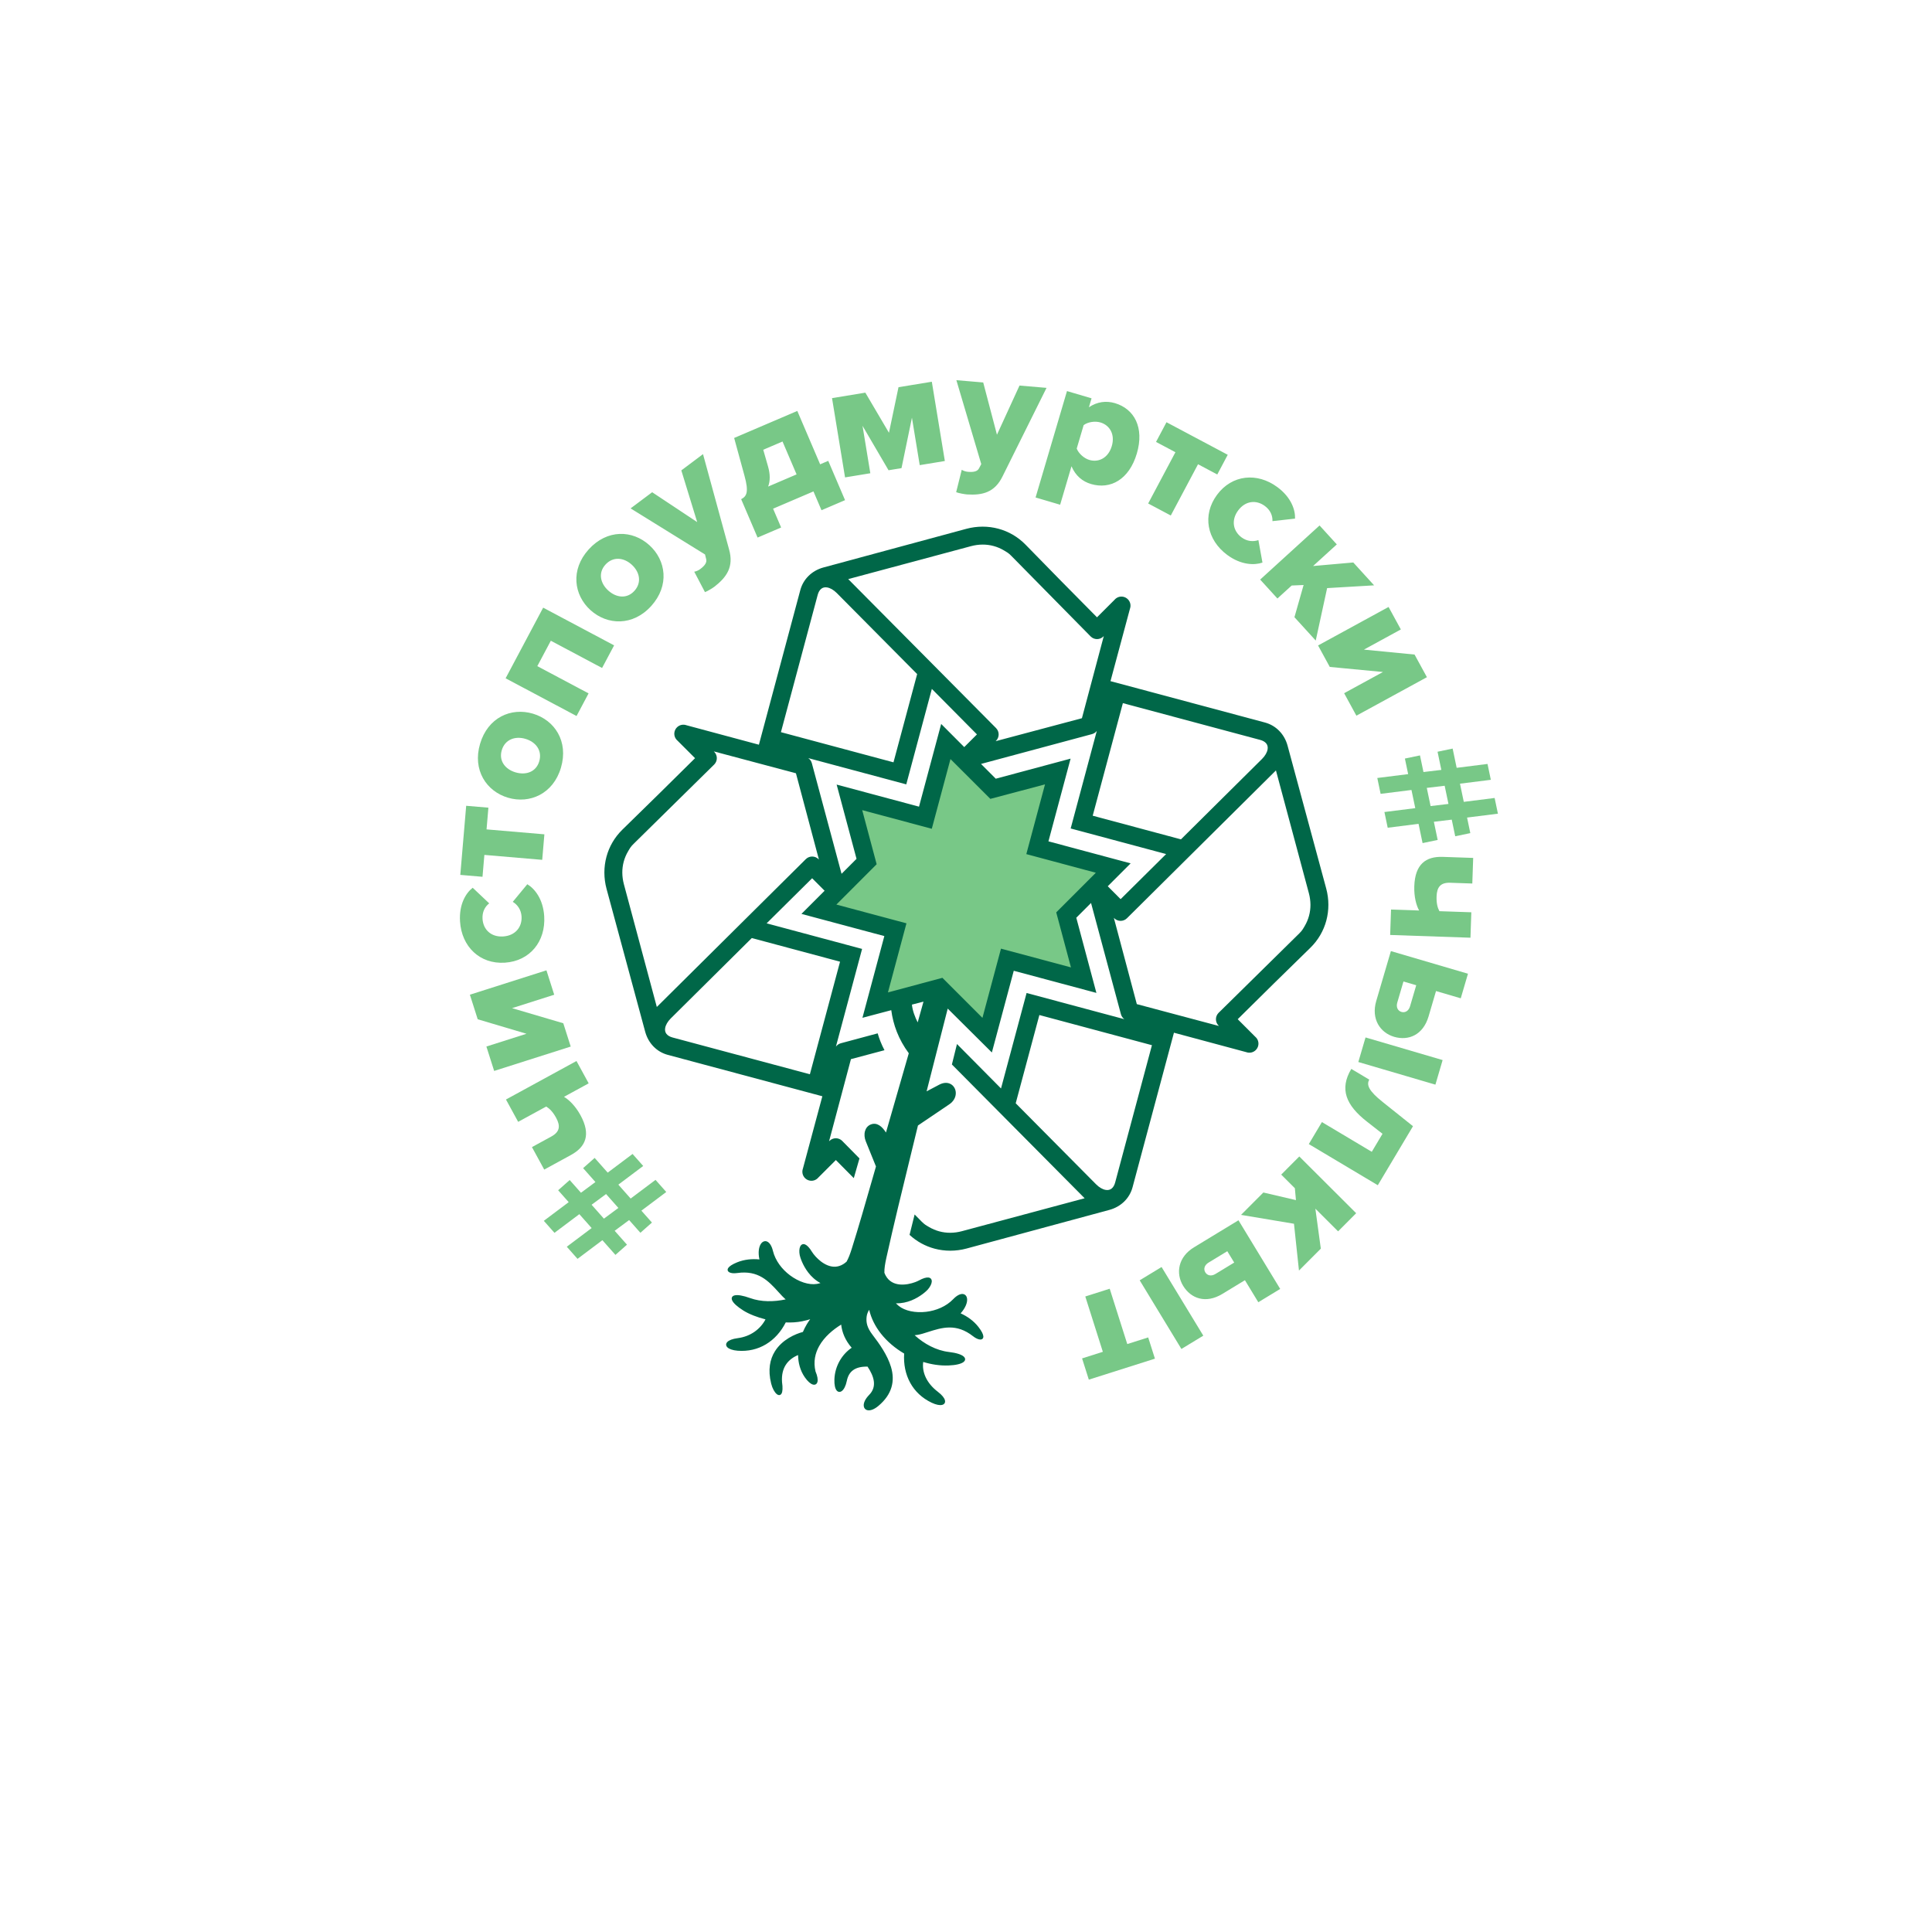 <svg width="301" height="301" viewBox="0 0 301 301" fill="none" xmlns="http://www.w3.org/2000/svg">
<g filter="url('#filter0_d_97_49')">
<circle cx="150.474" cy="138.474" r="100" transform="rotate(15 150.474 138.474)" fill="white"></circle>
</g>
<g clip-path="url('#clip0_97_49')">
<path d="M222.881 125.583L225.666 125.251L225.074 122.42L222.289 122.752L222.881 125.583ZM226.72 130.289L226.178 127.698L223.393 128.03L223.985 130.86L221.634 131.352L221.006 128.353L216.2 128.958L215.688 126.511L220.495 125.906L219.903 123.075L215.096 123.679L214.579 121.208L219.386 120.604L218.879 118.181L221.23 117.689L221.772 120.28L224.557 119.948L223.966 117.118L226.317 116.626L226.944 119.625L231.751 119.02L232.267 121.491L227.461 122.095L228.053 124.927L232.859 124.322L233.371 126.77L228.565 127.374L229.071 129.797L226.72 130.289Z" fill="#78C887"></path>
<path d="M94.424 186.029L92.17 187.698L94.088 189.863L96.342 188.194L94.424 186.029ZM88.757 183.846L90.512 185.828L92.766 184.158L90.848 181.993L92.645 180.4L94.677 182.693L98.551 179.784L100.21 181.655L96.336 184.564L98.254 186.729L102.128 183.82L103.802 185.709L99.928 188.618L101.57 190.471L99.772 192.064L98.016 190.083L95.763 191.753L97.681 193.917L95.883 195.51L93.851 193.217L89.977 196.126L88.303 194.237L92.177 191.328L90.259 189.163L86.385 192.072L84.726 190.201L88.6 187.292L86.959 185.439L88.757 183.846Z" fill="#78C887"></path>
<path fill-rule="evenodd" clip-rule="evenodd" d="M147.356 115.524L154.705 122.991L164.803 120.198L161.621 132.073L173.399 135.229L166.029 142.603L168.725 152.675L156.946 149.519L153.799 161.265L146.416 153.927L136.353 156.591L139.5 144.844L127.691 141.68L135.093 134.314L132.366 124.234L144.175 127.398L147.356 115.524Z" fill="#78C887"></path>
<path d="M169.085 201.988L171.82 210.608L168.585 211.635L169.635 214.945L179.935 211.676L178.885 208.366L175.625 209.401L172.889 200.78L169.085 201.988ZM177.56 199.469L184.06 210.165L187.471 208.093L180.97 197.397L177.56 199.469ZM189.363 198.482C188.721 198.872 188.093 198.738 187.784 198.229C187.474 197.72 187.644 197.101 188.286 196.711L191.209 194.934L192.286 196.705L189.363 198.482ZM199.451 200.811L192.951 190.116L186.019 194.328C183.539 195.835 183.145 198.38 184.329 200.328C185.527 202.299 187.843 203.166 190.434 201.591L193.955 199.452L196.041 202.884L199.451 200.811ZM193.35 189.275L201.598 190.657L202.376 197.949L205.78 194.537L204.93 188.308L208.471 191.84L211.289 189.015L202.427 180.175L199.609 183L201.737 185.123L201.904 186.974L196.827 185.789L193.35 189.275ZM210.528 166.533C208.644 169.693 209.713 172.202 212.964 174.744L215.391 176.643L213.719 179.448L205.951 174.817L203.908 178.244L214.658 184.654L220.139 175.461L215.4 171.67C213.249 169.965 212.855 169.006 213.333 168.205L210.528 166.533ZM211.623 165.459L223.633 168.985L224.757 165.156L212.747 161.63L211.623 165.459ZM219.681 156.779C219.47 157.5 218.915 157.823 218.343 157.655C217.772 157.487 217.48 156.915 217.692 156.195L218.655 152.913L220.645 153.496L219.681 156.779ZM228.706 151.704L216.697 148.178L214.412 155.961C213.594 158.746 215.016 160.892 217.205 161.534C219.418 162.184 221.713 161.265 222.567 158.355L223.728 154.402L227.582 155.533L228.706 151.704ZM229.517 133.661L224.778 133.499C222.136 133.409 220.46 134.648 220.343 138.066C220.287 139.724 220.656 141.06 221.096 141.852L216.719 141.703L216.583 145.665L229.093 146.093L229.228 142.13L224.256 141.96C223.987 141.458 223.777 140.777 223.815 139.663C223.864 138.239 224.408 137.479 225.937 137.531L229.381 137.649L229.517 133.661Z" fill="#78C887"></path>
<path d="M207.176 103.905L215.461 104.696L209.411 107.999L211.323 111.502L222.309 105.504L220.384 101.978L212.494 101.208L218.248 98.066L216.336 94.564L205.35 100.561L207.176 103.905ZM204.987 99.798L206.762 91.626L214.083 91.195L210.837 87.632L204.574 88.185L208.271 84.816L205.583 81.867L196.331 90.296L199.019 93.246L201.241 91.222L203.097 91.143L201.671 96.158L204.987 99.798ZM191.192 86.45C193.358 88.053 195.437 88.077 196.688 87.65L196.055 84.15C195.243 84.419 194.289 84.358 193.435 83.725C192.103 82.738 191.776 81.046 192.902 79.525C194.027 78.005 195.726 77.844 197.059 78.831C197.913 79.463 198.281 80.317 198.245 81.192L201.762 80.798C201.821 79.455 201.177 77.495 199.011 75.891C195.866 73.562 191.939 73.944 189.611 77.089C187.267 80.254 188.047 84.121 191.192 86.45ZM182.405 80.314L186.651 72.328L189.649 73.922L191.278 70.855L181.736 65.783L180.107 68.849L183.127 70.455L178.882 78.441L182.405 80.314ZM169.714 71.656C168.893 71.414 168.039 70.648 167.75 69.887L168.828 66.234C169.492 65.727 170.618 65.573 171.438 65.815C172.929 66.255 173.742 67.711 173.214 69.501C172.678 71.315 171.205 72.096 169.714 71.656ZM169.983 75.41C172.99 76.298 175.913 74.729 177.116 70.653C178.312 66.602 176.711 63.697 173.704 62.809C172.336 62.406 170.932 62.586 169.65 63.45L170.061 62.058L166.234 60.928L161.34 77.506L165.167 78.636L166.935 72.646C167.577 74.132 168.641 75.014 169.983 75.41ZM148.968 76.68C149.37 76.844 150.293 77.001 150.654 77.031C153.034 77.182 154.97 76.749 156.202 74.201L163.046 60.428L158.837 60.069L155.323 67.728L153.182 59.587L149 59.23L152.878 72.305L152.537 72.952C152.286 73.451 151.703 73.583 150.799 73.506C150.489 73.48 150.109 73.369 149.838 73.19L148.968 76.68ZM147.204 71.824L145.175 59.473L139.984 60.325L138.497 67.424L134.818 61.174L129.627 62.027L131.656 74.378L135.594 73.731L134.38 66.341L138.433 73.265L140.453 72.933L142.077 65.076L143.291 72.467L147.204 71.824ZM118.912 70.071L121.915 68.786L124.106 73.909L119.674 75.805C120.005 74.93 120.009 73.886 119.653 72.657L118.912 70.071ZM118.029 83.752L121.698 82.183L120.445 79.252L126.735 76.561L127.988 79.492L131.657 77.922L129.038 71.799L127.775 72.339L124.218 64.024L114.378 68.234L115.98 74.087C116.717 76.731 116.298 77.334 115.471 77.772L118.029 83.752ZM109.833 92.252C110.242 92.107 111.036 91.61 111.326 91.392C113.203 89.921 114.36 88.31 113.584 85.589L109.528 70.753L106.148 73.285L108.621 81.341L101.606 76.688L98.246 79.205L109.841 86.385L110.017 87.095C110.162 87.634 109.814 88.121 109.088 88.665C108.839 88.852 108.482 89.022 108.16 89.069L109.833 92.252ZM98.839 92.054C97.675 93.342 96.013 93.132 94.764 92.003C93.534 90.89 93.158 89.258 94.322 87.97C95.504 86.663 97.183 86.854 98.413 87.966C99.663 89.096 100.021 90.748 98.839 92.054ZM101.454 94.418C104.339 91.227 103.774 87.293 101.16 84.929C98.546 82.565 94.593 82.416 91.708 85.606C88.858 88.759 89.386 92.695 92 95.059C94.614 97.422 98.603 97.57 101.454 94.418ZM95.676 100.546L84.624 94.671L78.773 105.677L89.825 111.553L91.698 108.028L83.712 103.783L85.817 99.825L93.802 104.07L95.676 100.546ZM84.013 118.612C83.521 120.277 81.933 120.808 80.317 120.331C78.727 119.861 77.681 118.552 78.172 116.887C78.671 115.197 80.267 114.641 81.858 115.111C83.473 115.588 84.512 116.922 84.013 118.612ZM87.393 119.609C88.611 115.484 86.397 112.182 83.017 111.184C79.637 110.187 76.01 111.763 74.792 115.89C73.589 119.966 75.77 123.284 79.15 124.282C82.531 125.28 86.19 123.685 87.393 119.609ZM84.814 129.985L75.803 129.216L76.092 125.833L72.631 125.539L71.713 136.306L75.173 136.601L75.464 133.192L84.475 133.961L84.814 129.985ZM84.784 142.732C84.611 140.042 83.287 138.44 82.153 137.76L79.888 140.503C80.618 140.949 81.187 141.718 81.256 142.778C81.362 144.433 80.281 145.775 78.393 145.897C76.505 146.019 75.285 144.825 75.178 143.17C75.11 142.11 75.524 141.278 76.216 140.74L73.644 138.309C72.581 139.131 71.5 140.888 71.673 143.578C71.925 147.483 74.751 150.235 78.656 149.983C82.587 149.729 85.037 146.637 84.784 142.732ZM87.76 159.421L79.776 157.068L86.345 154.976L85.134 151.174L73.207 154.972L74.426 158.799L82.026 161.057L75.778 163.046L76.989 166.848L88.916 163.051L87.76 159.421ZM84.789 182.218L88.951 179.945C91.271 178.678 92.083 176.759 90.444 173.756C89.649 172.301 88.652 171.339 87.87 170.881L91.714 168.782L89.814 165.302L78.828 171.3L80.728 174.78L85.095 172.396C85.581 172.691 86.109 173.171 86.642 174.149C87.326 175.4 87.243 176.33 85.901 177.063L82.876 178.715L84.789 182.218Z" fill="#78C887"></path>
<path d="M197.068 112.564C197.939 112.796 198.693 113.249 199.29 113.857C199.903 114.479 200.351 115.266 200.593 116.146L206.621 138.433C207.069 140.104 207.066 141.82 206.637 143.419C206.214 144.998 205.376 146.464 204.147 147.664C200.157 151.559 196.786 154.859 192.832 158.79L195.561 161.52C195.765 161.691 195.916 161.917 195.997 162.169C196.076 162.415 196.088 162.687 196.016 162.957C195.951 163.199 195.822 163.42 195.646 163.597C195.448 163.794 195.205 163.921 194.951 163.976C194.69 164.033 194.417 164.014 194.166 163.922L182.897 160.893L176.45 184.966C176.217 185.836 175.765 186.59 175.157 187.188C174.534 187.801 173.748 188.248 172.867 188.491L150.582 194.519C148.91 194.967 147.194 194.964 145.595 194.535C144.169 194.153 142.835 193.432 141.706 192.391L142.496 189.21L143.58 190.311C144.024 190.762 144.239 190.869 144.723 191.156C145.248 191.468 145.789 191.689 146.327 191.837C146.901 191.994 147.485 192.066 148.063 192.062C148.672 192.059 149.277 191.972 149.862 191.815L168.984 186.686L148.303 165.843L149.094 162.656L155.955 169.578L159.94 154.705L175.171 158.786C175.046 158.695 174.934 158.583 174.844 158.455C174.754 158.326 174.684 158.181 174.64 158.023L169.981 140.681L167.683 142.981L170.816 154.692L157.941 151.242L154.53 163.973L147.652 157.137C147.224 158.838 146.657 161.043 146.096 163.228C145.432 165.814 144.775 168.371 144.362 170.028C144.965 169.718 145.383 169.495 145.871 169.234L146.313 168.998C147.075 168.592 147.738 168.645 148.205 168.947C148.417 169.084 148.587 169.272 148.708 169.492C148.827 169.71 148.897 169.96 148.909 170.223C148.94 170.872 148.617 171.6 147.808 172.111C146.23 173.169 145.176 173.883 143.693 174.889L143.014 175.351C142.625 176.954 142.224 178.598 141.818 180.258C140.544 185.467 139.23 190.841 138.103 195.919C137.998 196.393 137.913 196.823 137.857 197.222C137.803 197.606 137.776 197.958 137.785 198.289C137.846 198.452 137.914 198.601 137.989 198.738C138.5 199.669 139.329 200.038 140.182 200.118C141.051 200.199 141.948 199.985 142.567 199.757C142.81 199.668 143.009 199.578 143.146 199.502C143.834 199.125 144.325 198.997 144.644 199.033C144.835 199.054 144.973 199.134 145.061 199.255C145.146 199.373 145.179 199.526 145.164 199.7C145.135 200.04 144.916 200.482 144.555 200.898C144.347 201.137 143.383 202.043 142 202.599C141.292 202.884 140.472 203.079 139.586 203.048L139.68 203.148C139.783 203.254 139.891 203.353 140.002 203.443C140.974 204.24 142.623 204.577 144.307 204.374C145.844 204.188 147.405 203.552 148.508 202.404C149.095 201.793 149.62 201.563 150.004 201.602C150.199 201.622 150.358 201.708 150.474 201.848C150.585 201.981 150.654 202.162 150.673 202.379C150.721 202.936 150.432 203.758 149.662 204.616C150.199 204.857 150.699 205.149 151.152 205.486C151.645 205.854 152.082 206.277 152.448 206.749C152.964 207.414 153.183 207.891 153.202 208.194C153.213 208.362 153.166 208.489 153.076 208.576C152.987 208.661 152.861 208.701 152.71 208.696C152.422 208.687 152.013 208.507 151.601 208.183C148.978 206.12 146.747 206.83 144.553 207.529C144.286 207.614 144.018 207.699 143.736 207.784C143.474 207.862 143.215 207.922 142.96 207.965C142.805 207.991 142.651 208.01 142.499 208.024C143.237 208.696 144.072 209.287 144.967 209.739C145.879 210.2 146.852 210.519 147.85 210.635C149.024 210.772 149.779 211.036 150.12 211.326C150.29 211.47 150.371 211.627 150.363 211.786C150.356 211.944 150.262 212.094 150.082 212.223C149.714 212.488 148.935 212.694 147.762 212.738C147.103 212.762 146.428 212.722 145.75 212.623C145.112 212.529 144.47 212.382 143.835 212.186C143.727 212.957 143.846 213.78 144.222 214.583C144.594 215.377 145.217 216.152 146.12 216.841C146.787 217.348 147.133 217.811 147.219 218.161C147.263 218.341 147.242 218.497 147.165 218.622C147.088 218.747 146.957 218.835 146.779 218.879C146.426 218.967 145.859 218.875 145.15 218.538C143.641 217.82 142.53 216.744 141.814 215.447C141.074 214.107 140.758 212.533 140.865 210.879C139.461 210.057 138.199 208.993 137.223 207.746C136.365 206.648 135.73 205.408 135.416 204.065C135.33 204.197 135.258 204.331 135.199 204.466C135.101 204.693 135.04 204.923 135.016 205.148C134.967 205.595 134.984 206.018 135.118 206.466C135.254 206.918 135.512 207.401 135.944 207.966C136.47 208.654 137.047 209.437 137.563 210.28C138.081 211.128 138.537 212.037 138.816 212.972C139.14 214.06 139.187 215.123 138.882 216.145C138.579 217.163 137.926 218.135 136.849 219.038C136.195 219.587 135.618 219.776 135.214 219.717C135.023 219.689 134.868 219.608 134.756 219.482C134.645 219.358 134.579 219.194 134.568 218.999C134.539 218.563 134.788 217.959 135.413 217.319C136.041 216.677 136.234 215.96 136.142 215.212C136.049 214.466 135.675 213.685 135.162 212.915C134.153 212.894 133.419 213.095 132.903 213.472C132.381 213.854 132.076 214.423 131.933 215.132C131.771 215.93 131.478 216.465 131.175 216.702C131.032 216.814 130.882 216.865 130.735 216.851C130.587 216.838 130.45 216.76 130.335 216.615C130.113 216.332 129.968 215.768 129.998 214.903C130.034 213.883 130.321 212.903 130.804 212.044C131.266 211.221 131.911 210.508 132.689 209.975C132.176 209.384 131.796 208.779 131.53 208.162C131.275 207.574 131.121 206.975 131.051 206.368C129.806 207.132 128.44 208.257 127.628 209.706C126.996 210.831 126.698 212.155 127.054 213.659C127.372 214.404 127.447 214.967 127.353 215.307C127.304 215.482 127.213 215.606 127.086 215.676C126.961 215.745 126.807 215.756 126.634 215.705C126.291 215.604 125.848 215.241 125.391 214.582C125.026 214.057 124.764 213.485 124.592 212.885C124.428 212.313 124.348 211.718 124.339 211.114C123.633 211.403 122.899 211.882 122.408 212.662C122.001 213.31 121.759 214.17 121.837 215.308C121.973 216.248 121.922 216.816 121.771 217.096C121.683 217.26 121.56 217.342 121.417 217.351C121.286 217.359 121.147 217.303 121.01 217.192C120.686 216.929 120.337 216.325 120.148 215.568C119.605 213.396 119.967 211.757 120.724 210.538C121.867 208.696 123.912 207.823 125.089 207.514C125.267 207.097 125.473 206.693 125.702 206.31C125.863 206.04 126.037 205.779 126.222 205.529C126.096 205.569 125.969 205.606 125.843 205.642C125.566 205.719 125.284 205.787 124.996 205.846C124.582 205.931 124.154 205.986 123.721 206.015C123.29 206.044 122.854 206.047 122.416 206.029C121.678 207.489 120.62 208.672 119.318 209.448C118.057 210.2 116.568 210.569 114.917 210.438C114.134 210.374 113.598 210.17 113.335 209.918C113.204 209.791 113.134 209.65 113.13 209.503C113.125 209.356 113.186 209.21 113.314 209.076C113.563 208.816 114.094 208.589 114.925 208.482C115.967 208.348 116.846 207.98 117.555 207.485C118.327 206.946 118.898 206.257 119.262 205.553C118.605 205.387 117.986 205.187 117.43 204.969C116.799 204.722 116.246 204.45 115.81 204.176C114.841 203.567 114.276 203.027 114.082 202.626C113.983 202.422 113.972 202.243 114.045 202.098C114.118 201.953 114.268 201.854 114.492 201.807C114.944 201.713 115.75 201.831 116.868 202.237C117.728 202.548 118.65 202.696 119.582 202.719C120.533 202.743 121.495 202.636 122.41 202.44C122.353 202.392 122.297 202.343 122.24 202.293C122.113 202.179 121.987 202.055 121.862 201.923C121.659 201.708 121.47 201.501 121.281 201.293C119.731 199.591 118.154 197.861 114.85 198.335C114.332 198.41 113.888 198.362 113.633 198.225C113.501 198.154 113.411 198.057 113.377 197.938C113.342 197.818 113.365 197.685 113.459 197.545C113.626 197.291 114.054 196.988 114.834 196.67C115.387 196.444 115.977 196.297 116.588 196.225C117.149 196.159 117.728 196.157 118.314 196.216C118.075 195.088 118.236 194.232 118.556 193.773C118.681 193.595 118.831 193.473 118.994 193.413C119.164 193.35 119.345 193.355 119.524 193.435C119.875 193.593 120.216 194.055 120.419 194.878C120.799 196.423 121.834 197.755 123.072 198.684C124.429 199.702 126.025 200.235 127.266 200.031C127.386 200.011 127.507 199.985 127.628 199.953C127.694 199.936 127.759 199.917 127.825 199.896C127.027 199.471 126.406 198.879 125.932 198.267C125.031 197.103 124.655 195.858 124.595 195.55C124.49 195.009 124.522 194.517 124.666 194.207C124.741 194.05 124.845 193.933 124.978 193.874C125.115 193.813 125.274 193.813 125.451 193.89C125.745 194.018 126.106 194.375 126.513 195.046C126.622 195.224 126.81 195.48 127.063 195.758C127.515 196.256 128.17 196.82 128.926 197.127C129.668 197.427 130.513 197.477 131.361 196.962C131.537 196.855 131.715 196.723 131.894 196.562C132.045 196.296 132.182 196 132.313 195.667C132.449 195.321 132.578 194.941 132.712 194.518C133.768 191.165 134.834 187.446 135.93 183.625L136.473 181.732C136.206 181.076 135.943 180.425 135.681 179.774C135.461 179.227 135.239 178.676 134.887 177.811C134.675 177.288 134.628 176.716 134.762 176.232C134.889 175.775 135.176 175.395 135.638 175.201C136.135 174.992 136.588 175.076 136.985 175.319C137.402 175.574 137.753 176.005 138.031 176.446L141.587 164.095C140.784 163.009 140.172 161.894 139.724 160.758C139.289 159.652 139.007 158.525 138.856 157.382L134.366 158.57L137.777 145.839L124.864 142.383L128.472 138.775L126.528 136.828L119.438 143.854L134.311 147.839L130.232 163.063C130.322 162.94 130.432 162.83 130.559 162.741C130.687 162.652 130.833 162.581 130.991 162.538L136.74 160.993C136.86 161.407 136.999 161.819 137.16 162.227C137.345 162.695 137.557 163.159 137.799 163.62L132.574 165.011L129.165 177.814C129.184 177.791 129.203 177.77 129.223 177.751C129.496 177.476 129.855 177.338 130.214 177.337C130.573 177.335 130.934 177.471 131.209 177.744C131.271 177.806 131.333 177.869 131.393 177.933C132.242 178.793 133.076 179.639 133.902 180.477L133.019 183.55C132.113 182.633 131.187 181.699 130.224 180.73L127.494 183.459C127.322 183.663 127.096 183.814 126.845 183.895C126.599 183.974 126.327 183.986 126.057 183.914C125.816 183.85 125.593 183.72 125.417 183.544C125.219 183.346 125.093 183.103 125.038 182.849C124.982 182.588 125 182.315 125.092 182.063L128.12 170.795L104.051 164.349C103.18 164.117 102.426 163.664 101.828 163.056C101.216 162.434 100.768 161.647 100.525 160.766L94.498 138.481C94.05 136.809 94.052 135.093 94.481 133.494C94.904 131.915 95.743 130.449 96.972 129.249C100.962 125.354 104.332 122.054 108.286 118.123L105.557 115.393C105.353 115.221 105.202 114.995 105.121 114.744C105.043 114.498 105.031 114.226 105.102 113.956C105.167 113.715 105.296 113.492 105.473 113.316C105.671 113.119 105.913 112.992 106.168 112.937C106.428 112.881 106.701 112.899 106.953 112.992L118.235 116.023L124.684 91.941C124.916 91.071 125.369 90.317 125.977 89.719C126.6 89.107 127.386 88.659 128.267 88.416L150.552 82.389C152.225 81.94 153.94 81.943 155.539 82.371C157.118 82.795 158.584 83.633 159.784 84.863C163.679 88.853 166.979 92.223 170.91 96.177L173.64 93.448C173.812 93.243 174.038 93.093 174.289 93.012C174.536 92.933 174.807 92.922 175.077 92.993C175.584 93.129 175.984 93.54 176.096 94.058C176.152 94.319 176.134 94.592 176.042 94.844L173.011 106.122L173.093 106.143L197.068 112.564ZM172.585 138.076L174.591 140.085L181.68 133.059L166.807 129.074L170.88 113.873C170.794 113.984 170.692 114.084 170.575 114.166C170.447 114.255 170.301 114.325 170.143 114.369L152.841 119.018L155.137 121.32L166.796 118.193L163.344 131.078L176.15 134.51L172.585 138.076ZM150.226 116.395L152.206 114.418L145.179 107.329L141.194 122.202L125.925 118.111L125.938 118.12C126.068 118.212 126.182 118.327 126.275 118.458C126.364 118.586 126.434 118.732 126.479 118.89L131.112 136.136L133.445 133.804L130.346 122.236L143.18 125.675L146.633 112.791L150.226 116.395ZM143.876 156.051L142.078 156.515C142.113 156.955 142.232 157.44 142.387 157.903C142.561 158.424 142.78 158.915 142.974 159.284L143.876 156.051ZM148.081 118.258L145.17 129.121L134.33 126.217L136.58 134.645L130.305 140.928L141.223 143.85L138.339 154.616L146.824 152.342L153.062 158.58L155.951 147.796L166.852 150.717L164.558 142.144L170.729 135.97L159.898 133.068L162.809 122.204L154.295 124.461L148.081 118.258ZM170.775 184.52C171.011 184.756 171.268 184.958 171.532 185.109C171.779 185.251 172.032 185.349 172.281 185.388C172.65 185.447 172.946 185.362 173.176 185.184C173.446 184.975 173.63 184.633 173.736 184.238C175.646 177.105 177.557 169.971 179.468 162.838L161.931 158.139L158.245 171.887L170.775 184.52ZM125.543 133.852C125.817 133.579 126.178 133.443 126.537 133.445C126.897 133.447 127.256 133.585 127.528 133.859C127.548 133.878 127.568 133.9 127.587 133.922L124.005 120.473L111.202 117.064C111.225 117.083 111.246 117.102 111.265 117.122C111.54 117.395 111.678 117.754 111.68 118.113C111.681 118.472 111.545 118.833 111.272 119.108C111.21 119.171 111.147 119.232 111.083 119.292C106.85 123.469 102.95 127.301 98.705 131.479C98.254 131.924 98.147 132.139 97.86 132.622C97.548 133.148 97.327 133.688 97.179 134.226C97.022 134.801 96.951 135.383 96.954 135.962C96.958 136.571 97.044 137.176 97.201 137.762L102.33 156.883L125.543 133.852ZM104.496 158.674C104.26 158.91 104.058 159.167 103.907 159.431C103.765 159.678 103.668 159.932 103.628 160.181C103.569 160.549 103.654 160.846 103.832 161.075C104.041 161.345 104.383 161.53 104.778 161.636C111.911 163.546 119.045 165.456 126.178 167.367L130.877 149.83L117.129 146.144L104.496 158.674ZM155.181 113.433C155.454 113.708 155.59 114.069 155.588 114.428C155.587 114.787 155.448 115.147 155.174 115.42C155.154 115.439 155.133 115.458 155.111 115.477L168.56 111.896L171.969 99.093C171.95 99.115 171.931 99.137 171.911 99.156C171.638 99.43 171.279 99.569 170.92 99.57C170.561 99.572 170.2 99.436 169.925 99.163C169.862 99.101 169.801 99.038 169.741 98.974C165.563 94.74 161.732 90.84 157.554 86.596C157.11 86.145 156.894 86.038 156.411 85.751C155.886 85.439 155.345 85.218 154.807 85.07C154.232 84.912 153.649 84.841 153.071 84.845C152.462 84.848 151.857 84.935 151.272 85.092L132.15 90.222L155.181 113.433ZM130.359 92.387C130.123 92.151 129.866 91.949 129.602 91.797C129.355 91.656 129.101 91.558 128.852 91.519C128.484 91.46 128.187 91.545 127.958 91.723C127.688 91.932 127.504 92.274 127.398 92.668C125.487 99.802 123.577 106.936 121.667 114.069L139.203 118.768L142.889 105.02L130.359 92.387ZM175.576 143.061C175.301 143.334 174.941 143.47 174.581 143.468C174.222 143.467 173.863 143.328 173.59 143.054C173.57 143.034 173.55 143.013 173.532 142.991L177.113 156.439L189.916 159.849C189.894 159.83 189.873 159.811 189.853 159.791C189.579 159.518 189.44 159.159 189.439 158.8C189.437 158.441 189.573 158.08 189.846 157.805C189.909 157.742 189.972 157.681 190.035 157.621C194.268 153.443 198.169 149.612 202.413 145.433C202.864 144.989 202.972 144.775 203.259 144.291C203.57 143.765 203.792 143.225 203.939 142.686C204.097 142.113 204.168 141.53 204.165 140.951C204.161 140.342 204.074 139.737 203.917 139.152L198.788 120.03L175.576 143.061ZM196.622 118.239C196.858 118.003 197.06 117.746 197.211 117.482C197.353 117.235 197.451 116.981 197.49 116.733C197.549 116.364 197.464 116.067 197.286 115.838C197.077 115.568 196.735 115.384 196.341 115.278C189.207 113.367 182.074 111.457 174.94 109.547L170.241 127.084L183.989 130.769L196.622 118.239Z" fill="#006748"></path>
</g>
<defs>
<filter id="filter0_d_97_49" x="0.449" y="0.95" width="300.05" height="300.05" filterUnits="userSpaceOnUse" color-interpolation-filters="sRGB">
<feFlood flood-opacity="0" result="BackgroundImageFix"></feFlood>
<feColorMatrix in="SourceAlpha" type="matrix" values="0 0 0 0 0 0 0 0 0 0 0 0 0 0 0 0 0 0 127 0" result="hardAlpha"></feColorMatrix>
<feOffset dy="12.5"></feOffset>
<feGaussianBlur stdDeviation="25"></feGaussianBlur>
<feComposite in2="hardAlpha" operator="out"></feComposite>
<feColorMatrix type="matrix" values="0 0 0 0 0.022 0 0 0 0 0.25 0 0 0 0 0.172 0 0 0 0.08 0"></feColorMatrix>
<feBlend mode="normal" in2="BackgroundImageFix" result="effect1_dropShadow_97_49"></feBlend>
<feBlend mode="normal" in="SourceGraphic" in2="effect1_dropShadow_97_49" result="shape"></feBlend>
</filter>
<clipPath id="clip0_97_49">
<rect width="158.73" height="163.139" fill="white" transform="translate(94.355 41.273) rotate(15)"></rect>
</clipPath>
</defs>
</svg>
